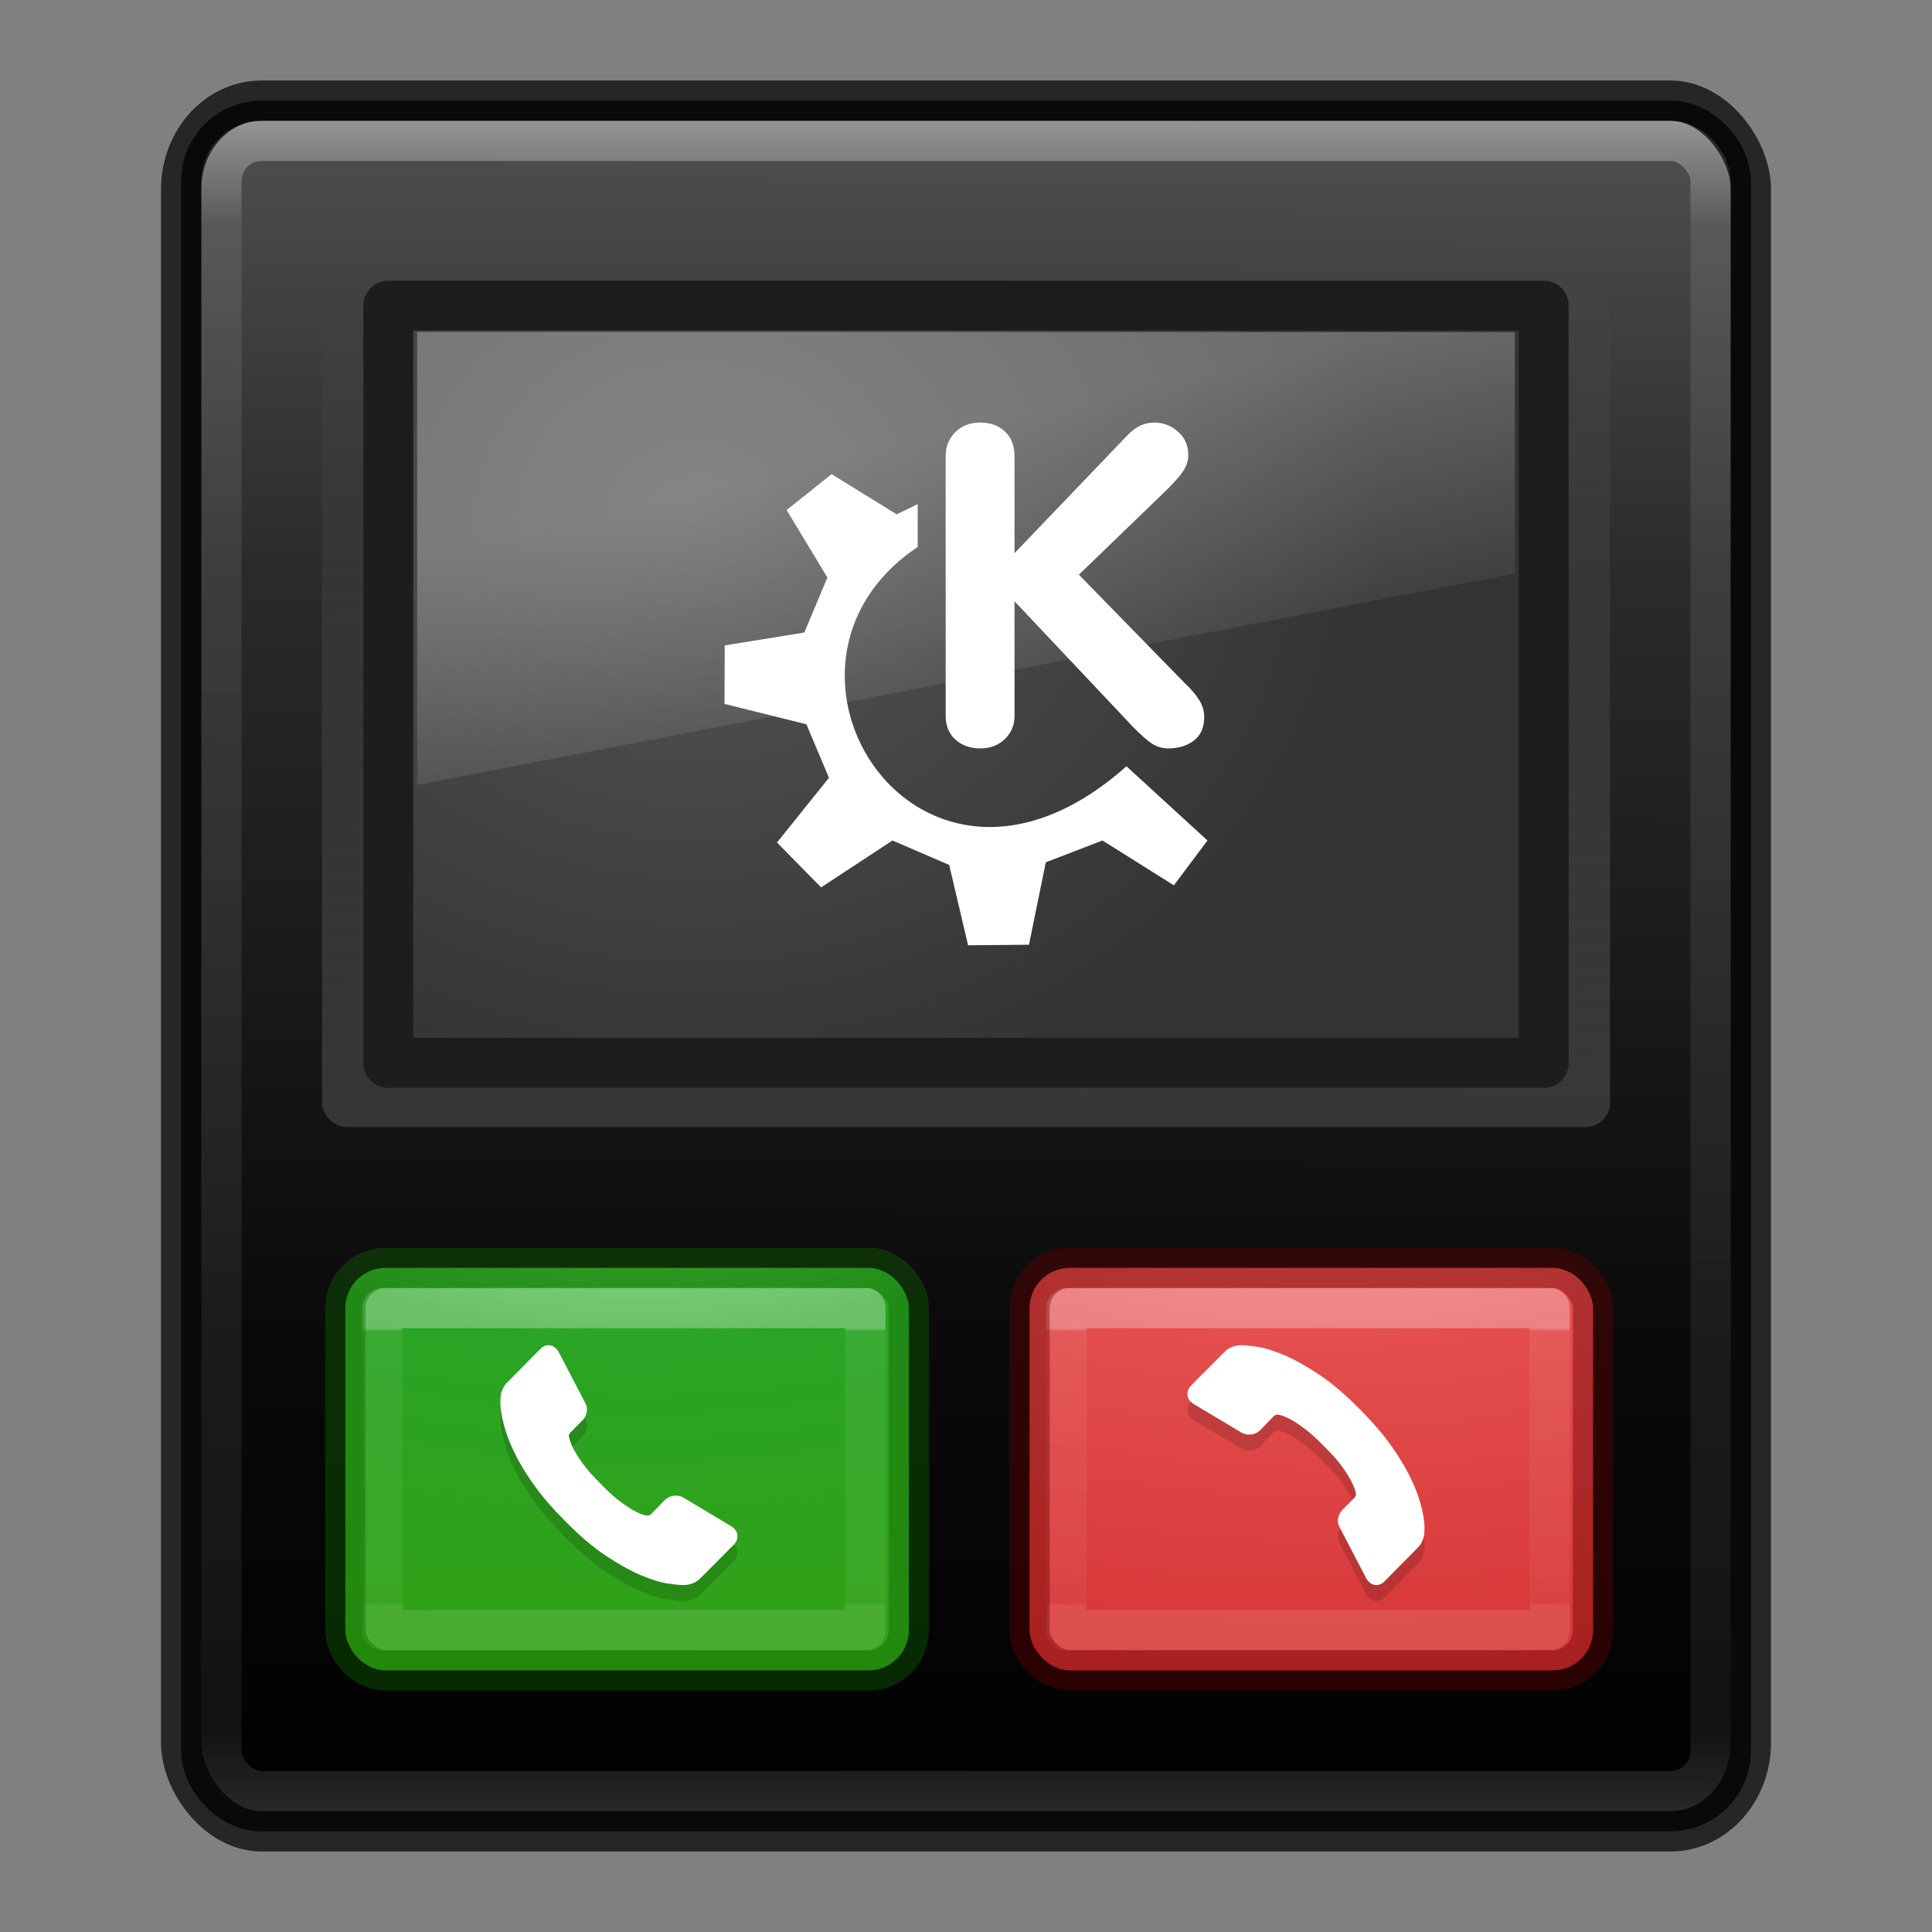 <?xml version="1.0" encoding="UTF-8" standalone="no"?>
<!-- Created with Inkscape (http://www.inkscape.org/) -->

<svg
   xmlns:dc="http://purl.org/dc/elements/1.1/"
   xmlns:cc="http://creativecommons.org/ns#"
   xmlns:rdf="http://www.w3.org/1999/02/22-rdf-syntax-ns#"
   xmlns:svg="http://www.w3.org/2000/svg"
   xmlns="http://www.w3.org/2000/svg"
   xmlns:xlink="http://www.w3.org/1999/xlink"
   xmlns:sodipodi="http://sodipodi.sourceforge.net/DTD/sodipodi-0.dtd"
   xmlns:inkscape="http://www.inkscape.org/namespaces/inkscape"
   id="svg6649"
   height="48"
   width="48"
   version="1.1"
   inkscape:version="0.91 r13725"
   sodipodi:docname="kdeconnect.svg">
  <rect width="100%" height="100%" fill="#808080" stroke="none"/>
  <sodipodi:namedview
     pagecolor="#ffffff"
     bordercolor="#666666"
     borderopacity="1"
     objecttolerance="10"
     gridtolerance="10"
     guidetolerance="10"
     inkscape:pageopacity="0"
     inkscape:pageshadow="2"
     inkscape:window-width="1535"
     inkscape:window-height="876"
     id="namedview76"
     showgrid="false"
     inkscape:zoom="4.9166667"
     inkscape:cx="-10.779661"
     inkscape:cy="24"
     inkscape:window-x="65"
     inkscape:window-y="24"
     inkscape:window-maximized="1"
     inkscape:current-layer="svg6649" />
  <defs
     id="defs6651">
    <radialGradient
       id="radialGradient3013"
       gradientUnits="userSpaceOnUse"
       cy="43.5"
       cx="4.993"
       gradientTransform="matrix(2.004,0,0,1.4,27.988,-17.4)"
       r="2.5">
      <stop
         id="stop2883"
         stop-color="#181818"
         offset="0" />
      <stop
         id="stop2885"
         stop-color="#181818"
         stop-opacity="0"
         offset="1" />
    </radialGradient>
    <radialGradient
       id="radialGradient3015"
       gradientUnits="userSpaceOnUse"
       cy="43.5"
       cx="4.993"
       gradientTransform="matrix(2.004,0,0,1.4,-20.012,-104.4)"
       r="2.5">
      <stop
         id="stop2889"
         stop-color="#181818"
         offset="0" />
      <stop
         id="stop2891"
         stop-color="#181818"
         stop-opacity="0"
         offset="1" />
    </radialGradient>
    <linearGradient
       id="linearGradient6647"
       y2="39.999"
       gradientUnits="userSpaceOnUse"
       x2="25.058"
       y1="47.028"
       x1="25.058">
      <stop
         id="stop2895"
         stop-color="#181818"
         stop-opacity="0"
         offset="0" />
      <stop
         id="stop2897"
         stop-color="#181818"
         offset=".5" />
      <stop
         id="stop2899"
         stop-color="#181818"
         stop-opacity="0"
         offset="1" />
    </linearGradient>
    <linearGradient
       id="linearGradient4650"
       y2="43"
       gradientUnits="userSpaceOnUse"
       x2="24"
       gradientTransform="matrix(1,0,0,1.108,4e-6,-3.595)"
       y1="5"
       x1="24">
      <stop
         id="stop3926-3"
         stop-color="#fff"
         offset="0" />
      <stop
         id="stop3928-91"
         stop-color="#fff"
         stop-opacity=".235"
         offset=".063" />
      <stop
         id="stop3930-6"
         stop-color="#fff"
         stop-opacity=".157"
         offset=".951" />
      <stop
         id="stop3932-6"
         stop-color="#fff"
         stop-opacity=".392"
         offset="1" />
    </linearGradient>
    <linearGradient
       id="linearGradient4650-6"
       y2="39.683"
       xlink:href="#linearGradient3924-1-2"
       gradientUnits="userSpaceOnUse"
       x2="24"
       gradientTransform="matrix(0.324,0,0,0.216,24.716,30.311)"
       y1="7.813"
       x1="24" />
    <linearGradient
       id="linearGradient3924-1-2">
      <stop
         id="stop3926-3-4"
         stop-color="#fff"
         offset="0" />
      <stop
         id="stop3928-91-8"
         stop-color="#fff"
         stop-opacity=".235"
         offset=".011" />
      <stop
         id="stop3930-6-9"
         stop-color="#fff"
         stop-opacity=".157"
         offset=".994" />
      <stop
         id="stop3932-6-2"
         stop-color="#fff"
         stop-opacity=".392"
         offset="1" />
    </linearGradient>
    <radialGradient
       id="radialGradient4685"
       fx="6.2"
       gradientUnits="userSpaceOnUse"
       cy="9.957"
       cx="6.73"
       gradientTransform="matrix(0,2.435,-4.186,0,74.554,8.792)"
       r="12.672">
      <stop
         id="stop4663"
         stop-color="#ff7d7d"
         offset="0" />
      <stop
         id="stop4665"
         stop-color="#e44e4e"
         offset=".262" />
      <stop
         id="stop4667"
         stop-color="#cc2424"
         offset=".705" />
      <stop
         id="stop4669"
         stop-color="#ac1f1f"
         offset="1" />
    </radialGradient>
    <linearGradient
       id="linearGradient2925"
       x1="12.938"
       gradientUnits="userSpaceOnUse"
       y1="8.438"
       gradientTransform="matrix(0.649,0,0,0.75,8.416,5)"
       x2="15.25"
       y2="19.812">
      <stop
         id="stop6594-0-2"
         stop-color="#fff"
         stop-opacity=".275"
         offset="0" />
      <stop
         id="stop6596-2-5"
         stop-color="#fff"
         stop-opacity="0"
         offset="1" />
    </linearGradient>
    <radialGradient
       id="radialGradient2429"
       cx="19.063"
       gradientUnits="userSpaceOnUse"
       cy="8.418"
       r="11"
       gradientTransform="matrix(1.563,0,0,1.359,-12.52,0.394)">
      <stop
         id="stop9938"
         stop-color="#575757"
         offset="0" />
      <stop
         id="stop9940"
         stop-color="#333"
         offset="1" />
    </radialGradient>
    <radialGradient
       id="radialGradient4684"
       fx="6.2"
       gradientUnits="userSpaceOnUse"
       cy="9.957"
       cx="6.73"
       gradientTransform="matrix(0,2.435,-4.186,0,57.554,8.792)"
       r="12.672">
      <stop
         id="stop4693"
         stop-color="#99ff7d"
         offset="0" />
      <stop
         id="stop4695"
         stop-color="#2aa425"
         offset=".262" />
      <stop
         id="stop4697"
         stop-color="#369f0b"
         offset=".705" />
      <stop
         id="stop4699"
         stop-color="#1fac34"
         offset="1" />
    </radialGradient>
    <linearGradient
       id="linearGradient4686"
       y2="39.683"
       xlink:href="#linearGradient3924-1-2"
       gradientUnits="userSpaceOnUse"
       x2="24"
       gradientTransform="matrix(0.324,0,0,0.216,7.716,30.311)"
       y1="7.813"
       x1="24" />
    <linearGradient
       id="linearGradient4721"
       y2="5.924"
       gradientUnits="userSpaceOnUse"
       x2="24.102"
       y1="26.512"
       x1="24.756">
      <stop
         id="stop4725"
         stop-color="#fff"
         offset="0" />
      <stop
         id="stop4727"
         stop-color="#fff"
         stop-opacity="0"
         offset="1" />
    </linearGradient>
    <linearGradient
       id="linearGradient5280"
       y2="44.918"
       gradientUnits="userSpaceOnUse"
       x2="24.17"
       y1="1.843"
       x1="24.439">
      <stop
         id="stop3750-1-0-7-6-6-1-3-9-3"
         stop-color="#505050"
         offset="0" />
      <stop
         id="stop3752-3-7-4-0-32-8-923-0-7"
         stop-color="#2b2b2b"
         offset=".262" />
      <stop
         id="stop3754-1-8-5-2-7-6-7-1-9-8"
         stop-color="#0a0a0a"
         offset=".705" />
      <stop
         id="stop3756-1-6-2-6-6-1-96-6-0"
         offset="1" />
    </linearGradient>
    <linearGradient
       inkscape:collect="always"
       xlink:href="#linearGradient5280"
       id="linearGradient4204"
       gradientUnits="userSpaceOnUse"
       x1="24.439"
       y1="1.843"
       x2="24.17"
       y2="44.918" />
    <linearGradient
       inkscape:collect="always"
       xlink:href="#linearGradient5280"
       id="linearGradient4206"
       gradientUnits="userSpaceOnUse"
       x1="24.439"
       y1="1.843"
       x2="24.17"
       y2="44.918" />
  </defs>
  <g
     id="g4232"
     transform="translate(0,1)">
    <rect
       id="rect5505-21"
       style="color:#000000;fill:url(#linearGradient4204);stroke:#1d1d1d"
       rx="1.5"
       ry="1.5"
       height="42"
       width="38"
       y="2"
       x="5" />
    <rect
       id="rect5282"
       style="color:#000000;fill:url(#linearGradient4206)"
       rx="1.5"
       ry="1.5"
       height="42"
       width="38"
       y="2"
       x="5" />
    <rect
       id="rect6741"
       rx="1"
       ry="1"
       height="41"
       width="37"
       y="2.5"
       x="5.5"
       style="opacity:0.4;fill:none;stroke:url(#linearGradient4650);stroke-linecap:round;stroke-linejoin:round" />
    <rect
       id="rect5505-21-3-2"
       style="color:#000000;opacity:0.7;fill:none;stroke:#000000;stroke-linecap:round;stroke-linejoin:round"
       rx="2"
       ry="2.205"
       height="43"
       width="39"
       y="1.5"
       x="4.5" />
    <rect
       id="rect5505-21-0"
       style="color:#000000;fill:url(#radialGradient4685)"
       rx="1"
       ry="1"
       height="10"
       width="14"
       y="30.5"
       x="25.579" />
    <rect
       id="rect6741-1"
       height="8"
       width="12"
       y="31.5"
       x="26.5"
       style="opacity:0.3;fill:none;stroke:url(#linearGradient4650-6);stroke-linecap:round;stroke-linejoin:round" />
    <rect
       id="rect5505-21-3-2-3"
       style="color:#000000;opacity:0.4;fill:none;stroke:#640000;stroke-linecap:round;stroke-linejoin:round"
       rx="1"
       ry="1"
       height="10"
       width="14"
       y="30.5"
       x="25.579" />
    <path
       id="path3-0"
       d="m 29.504,34.077 c -0.012,-0.097 0.017,-0.181 0.087,-0.253 l 0.83,-0.833 c 0.037,-0.042 0.086,-0.078 0.147,-0.107 0.06,-0.029 0.12,-0.048 0.178,-0.057 0.004,0 0.017,-0.001 0.037,-0.003 0.021,-0.002 0.048,-0.003 0.081,-0.003 0.079,0 0.207,0.014 0.384,0.041 0.177,0.027 0.393,0.095 0.649,0.202 0.256,0.107 0.546,0.268 0.87,0.483 0.324,0.215 0.669,0.509 1.035,0.884 0.291,0.29 0.532,0.568 0.723,0.833 0.191,0.265 0.345,0.51 0.462,0.736 0.116,0.225 0.204,0.429 0.262,0.612 0.058,0.183 0.098,0.341 0.118,0.473 0.021,0.133 0.029,0.237 0.025,0.313 -0.004,0.076 -0.006,0.118 -0.006,0.126 -0.008,0.059 -0.027,0.119 -0.056,0.18 -0.029,0.061 -0.064,0.11 -0.106,0.148 l -0.829,0.84 c -0.058,0.059 -0.125,0.088 -0.2,0.088 -0.054,0 -0.102,-0.016 -0.143,-0.047 -0.042,-0.032 -0.077,-0.07 -0.106,-0.117 l -0.667,-1.282 c -0.037,-0.067 -0.048,-0.141 -0.031,-0.221 0.017,-0.08 0.052,-0.147 0.106,-0.202 l 0.306,-0.309 c 0.008,-0.008 0.016,-0.022 0.022,-0.041 0.006,-0.019 0.009,-0.035 0.009,-0.047 -0.017,-0.088 -0.054,-0.189 -0.112,-0.303 -0.05,-0.101 -0.127,-0.224 -0.231,-0.369 -0.104,-0.145 -0.252,-0.313 -0.443,-0.502 -0.187,-0.194 -0.353,-0.344 -0.499,-0.451 -0.145,-0.107 -0.267,-0.186 -0.365,-0.237 -0.098,-0.051 -0.173,-0.081 -0.225,-0.092 l -0.078,-0.016 c -0.008,0 -0.022,0.003 -0.041,0.009 -0.019,0.006 -0.032,0.014 -0.041,0.022 l -0.355,0.366 c -0.075,0.067 -0.162,0.101 -0.262,0.101 -0.071,0 -0.127,-0.013 -0.168,-0.038 l -0.006,0 -1.204,-0.72 C 29.573,34.231 29.521,34.161 29.505,34.077 Z"
       inkscape:connector-curvature="0"
       style="opacity:0.15" />
    <path
       id="path4045"
       d="m 29.504,33.677 c -0.012,-0.097 0.017,-0.181 0.087,-0.253 l 0.829,-0.833 c 0.037,-0.042 0.086,-0.078 0.147,-0.107 0.06,-0.029 0.12,-0.048 0.178,-0.057 0.004,0 0.017,-0.001 0.037,-0.003 0.021,-0.002 0.048,-0.003 0.081,-0.003 0.079,0 0.207,0.014 0.384,0.041 0.177,0.027 0.393,0.095 0.649,0.202 0.256,0.107 0.546,0.268 0.87,0.483 0.324,0.215 0.669,0.509 1.035,0.884 0.291,0.29 0.532,0.568 0.723,0.833 0.191,0.265 0.345,0.51 0.462,0.736 0.116,0.225 0.204,0.429 0.262,0.612 0.058,0.183 0.098,0.341 0.118,0.473 0.021,0.133 0.029,0.237 0.025,0.313 -0.004,0.076 -0.006,0.118 -0.006,0.126 -0.008,0.059 -0.027,0.119 -0.056,0.18 -0.029,0.061 -0.064,0.11 -0.106,0.148 l -0.829,0.84 c -0.058,0.059 -0.125,0.088 -0.2,0.088 -0.054,0 -0.102,-0.016 -0.143,-0.047 -0.042,-0.032 -0.077,-0.07 -0.106,-0.117 l -0.667,-1.282 c -0.037,-0.067 -0.048,-0.141 -0.031,-0.221 0.017,-0.08 0.052,-0.147 0.106,-0.202 l 0.306,-0.309 c 0.008,-0.008 0.016,-0.022 0.022,-0.041 0.006,-0.019 0.009,-0.035 0.009,-0.047 -0.017,-0.088 -0.054,-0.189 -0.112,-0.303 -0.05,-0.101 -0.127,-0.224 -0.231,-0.369 -0.104,-0.145 -0.252,-0.313 -0.443,-0.502 -0.187,-0.194 -0.353,-0.344 -0.499,-0.451 -0.145,-0.107 -0.267,-0.186 -0.365,-0.237 -0.098,-0.051 -0.173,-0.081 -0.225,-0.092 l -0.078,-0.016 c -0.008,0 -0.022,0.003 -0.041,0.009 -0.019,0.006 -0.032,0.014 -0.041,0.022 l -0.355,0.366 c -0.075,0.067 -0.162,0.101 -0.262,0.101 -0.071,0 -0.127,-0.013 -0.168,-0.038 l -0.006,0 -1.204,-0.72 c -0.089,-0.054 -0.141,-0.123 -0.157,-0.208 z"
       inkscape:connector-curvature="0"
       style="fill:#ffffff" />
    <rect
       id="rect4717"
       rx="0.6"
       ry="0.6"
       height="21"
       width="32"
       y="6"
       x="8"
       style="opacity:0.15;fill:url(#linearGradient4721);fill-rule:evenodd" />
    <rect
       id="rect4140"
       height="18.814"
       rx="0"
       ry="0"
       width="28.706"
       stroke-miterlimit="3.429"
       y="6.593"
       x="9.647"
       style="fill:url(#radialGradient2429);fill-rule:evenodd;stroke:#1d1d1d;stroke-width:1.239;stroke-linecap:round;stroke-linejoin:round;stroke-miterlimit:3.429" />
    <path
       id="rect6588"
       d="m 10.364,7.25 27.273,0 0,6 -27.273,5.25 0,-11.25 z"
       style="fill:url(#linearGradient2925)"
       inkscape:connector-curvature="0" />
    <rect
       id="rect4678"
       style="color:#000000;fill:url(#radialGradient4684)"
       rx="1"
       ry="1"
       height="10"
       width="14"
       y="30.5"
       x="8.579" />
    <rect
       id="rect4680"
       height="8"
       width="12"
       y="31.5"
       x="9.5"
       style="opacity:0.3;fill:none;stroke:url(#linearGradient4686);stroke-linecap:round;stroke-linejoin:round" />
    <rect
       id="rect4682"
       style="color:#000000;opacity:0.4;fill:none;stroke:#0f6400;stroke-linecap:round;stroke-linejoin:round"
       rx="1"
       ry="1"
       height="10"
       width="14"
       y="30.5"
       x="8.579" />
    <path
       id="path3"
       d="m 18.318,37.524 c 0.012,0.097 -0.017,0.181 -0.087,0.253 l -0.829,0.833 c -0.037,0.042 -0.086,0.078 -0.147,0.107 -0.06,0.029 -0.12,0.048 -0.178,0.057 -0.004,0 -0.017,0.001 -0.037,0.003 -0.021,0.002 -0.048,0.003 -0.081,0.003 -0.079,0 -0.207,-0.014 -0.384,-0.041 -0.177,-0.027 -0.393,-0.095 -0.649,-0.202 -0.256,-0.107 -0.546,-0.268 -0.87,-0.483 -0.324,-0.215 -0.669,-0.509 -1.035,-0.884 -0.291,-0.29 -0.532,-0.568 -0.723,-0.833 -0.191,-0.265 -0.345,-0.51 -0.461,-0.736 -0.116,-0.225 -0.204,-0.429 -0.262,-0.612 -0.058,-0.183 -0.098,-0.341 -0.118,-0.473 -0.021,-0.133 -0.029,-0.237 -0.025,-0.313 0.004,-0.076 0.006,-0.118 0.006,-0.126 0.008,-0.059 0.027,-0.119 0.056,-0.18 0.029,-0.061 0.064,-0.11 0.106,-0.148 l 0.829,-0.84 c 0.058,-0.059 0.125,-0.088 0.2,-0.088 0.054,0 0.102,0.016 0.143,0.047 0.042,0.032 0.077,0.07 0.106,0.117 l 0.667,1.282 c 0.037,0.067 0.048,0.141 0.031,0.221 -0.017,0.08 -0.052,0.147 -0.106,0.202 l -0.306,0.309 c -0.008,0.008 -0.016,0.022 -0.022,0.041 -0.006,0.019 -0.009,0.035 -0.009,0.047 0.017,0.088 0.054,0.189 0.112,0.303 0.05,0.101 0.127,0.224 0.231,0.369 0.104,0.145 0.252,0.313 0.443,0.502 0.187,0.194 0.353,0.344 0.499,0.451 0.145,0.107 0.267,0.186 0.365,0.237 0.098,0.051 0.173,0.081 0.225,0.092 l 0.078,0.016 c 0.008,0 0.022,-0.003 0.041,-0.009 0.019,-0.006 0.032,-0.014 0.041,-0.022 l 0.356,-0.366 c 0.075,-0.067 0.162,-0.101 0.262,-0.101 0.071,0 0.127,0.013 0.168,0.038 l 0.006,0 1.204,0.72 c 0.087,0.055 0.139,0.124 0.156,0.208 z"
       inkscape:connector-curvature="0"
       style="opacity:0.15" />
    <path
       id="path4051"
       d="m 18.318,37.124 c 0.012,0.097 -0.017,0.181 -0.087,0.253 l -0.829,0.833 c -0.037,0.042 -0.086,0.078 -0.147,0.107 -0.06,0.029 -0.12,0.048 -0.178,0.057 -0.004,0 -0.017,0.001 -0.037,0.003 -0.021,0.002 -0.048,0.003 -0.081,0.003 -0.079,0 -0.207,-0.014 -0.384,-0.041 -0.177,-0.027 -0.393,-0.095 -0.649,-0.202 -0.256,-0.107 -0.546,-0.268 -0.87,-0.483 -0.324,-0.215 -0.669,-0.509 -1.035,-0.884 -0.291,-0.29 -0.532,-0.568 -0.723,-0.833 -0.191,-0.265 -0.345,-0.51 -0.461,-0.736 -0.116,-0.225 -0.204,-0.429 -0.262,-0.612 -0.058,-0.183 -0.098,-0.341 -0.118,-0.473 -0.021,-0.133 -0.029,-0.237 -0.025,-0.313 0.004,-0.076 0.006,-0.118 0.006,-0.126 0.008,-0.059 0.027,-0.119 0.056,-0.18 0.029,-0.061 0.064,-0.11 0.106,-0.148 l 0.829,-0.84 c 0.058,-0.059 0.125,-0.088 0.2,-0.088 0.054,0 0.102,0.016 0.143,0.047 0.042,0.032 0.077,0.07 0.106,0.117 l 0.667,1.282 c 0.037,0.067 0.048,0.141 0.031,0.221 -0.017,0.08 -0.052,0.147 -0.106,0.202 l -0.306,0.309 c -0.008,0.008 -0.016,0.022 -0.022,0.041 -0.006,0.019 -0.009,0.035 -0.009,0.047 0.017,0.088 0.054,0.189 0.112,0.303 0.05,0.101 0.127,0.224 0.231,0.369 0.104,0.145 0.252,0.313 0.443,0.502 0.187,0.194 0.353,0.344 0.499,0.451 0.145,0.107 0.267,0.186 0.365,0.237 0.098,0.051 0.173,0.081 0.225,0.092 l 0.078,0.016 c 0.008,0 0.022,-0.003 0.041,-0.009 0.019,-0.006 0.032,-0.014 0.041,-0.022 l 0.356,-0.366 c 0.075,-0.067 0.162,-0.101 0.262,-0.101 0.071,0 0.127,0.013 0.168,0.038 l 0.006,0 1.204,0.72 c 0.087,0.055 0.139,0.124 0.156,0.208 z"
       inkscape:connector-curvature="0"
       style="fill:#ffffff" />
    <g
       id="g2995"
       transform="matrix(0.239,0,0,0.232,17.076,8.966)"
       style="fill:#ffffff">
      <path
         id="path829"
         d="m -6.823,5.819 0,-13.992 c 0,-0.516 0.168,-0.945 0.504,-1.289 0.336,-0.344 0.77,-0.516 1.301,-0.516 0.531,0 0.961,0.16 1.289,0.48 0.336,0.32 0.504,0.762 0.504,1.324 l 0,5.227 5.906,-6.352 c 0.414,-0.453 0.879,-0.68 1.395,-0.68 0.477,0 0.891,0.164 1.242,0.492 0.359,0.32 0.539,0.742 0.539,1.266 0,0.297 -0.094,0.59 -0.281,0.879 -0.188,0.281 -0.488,0.629 -0.902,1.043 l -4.535,4.511 5.543,5.848 C 6.002,4.366 6.248,4.663 6.42,4.952 6.599,5.233 6.689,5.546 6.689,5.89 6.689,6.437 6.509,6.855 6.15,7.144 5.791,7.425 5.345,7.565 4.814,7.565 4.502,7.565 4.216,7.48 3.959,7.308 3.709,7.136 3.388,6.847 2.998,6.44 l -6.223,-6.797 0,6.176 c 0,0.492 -0.168,0.906 -0.504,1.242 -0.336,0.336 -0.766,0.504 -1.289,0.504 -0.523,0 -0.957,-0.16 -1.301,-0.48 C -6.655,6.765 -6.823,6.343 -6.823,5.819 Z"
         transform="matrix(1.989,0,0,1.989,40.429,22.143)"
         inkscape:connector-curvature="0" />
      <path
         id="path705"
         d="m 37.139,181.15 15.807,16.56 25.592,-17.313 20.323,9.033 6.774,29.668 21.829,-0.2 6.022,-30.441 20.323,-8.059 25.592,16.56 12.043,-16.56 -29.044,-27.409 c -74.441,68.27 -138.77,-36.96 -74.829,-80.986 l 0,-15.808 -7.527,3.764 -23.334,-14.834 -16.119,13.237 14.613,24.931 -8.28,20.323 -28.515,4.737 -0.088,21.608 29.356,7.527 8.092,19.759 -18.63,23.899 z"
         transform="matrix(0.29,0,0,0.29,-1.446,-5.265)"
         inkscape:connector-curvature="0"
         style="fill-rule:evenodd" />
    </g>
  </g>
</svg>
